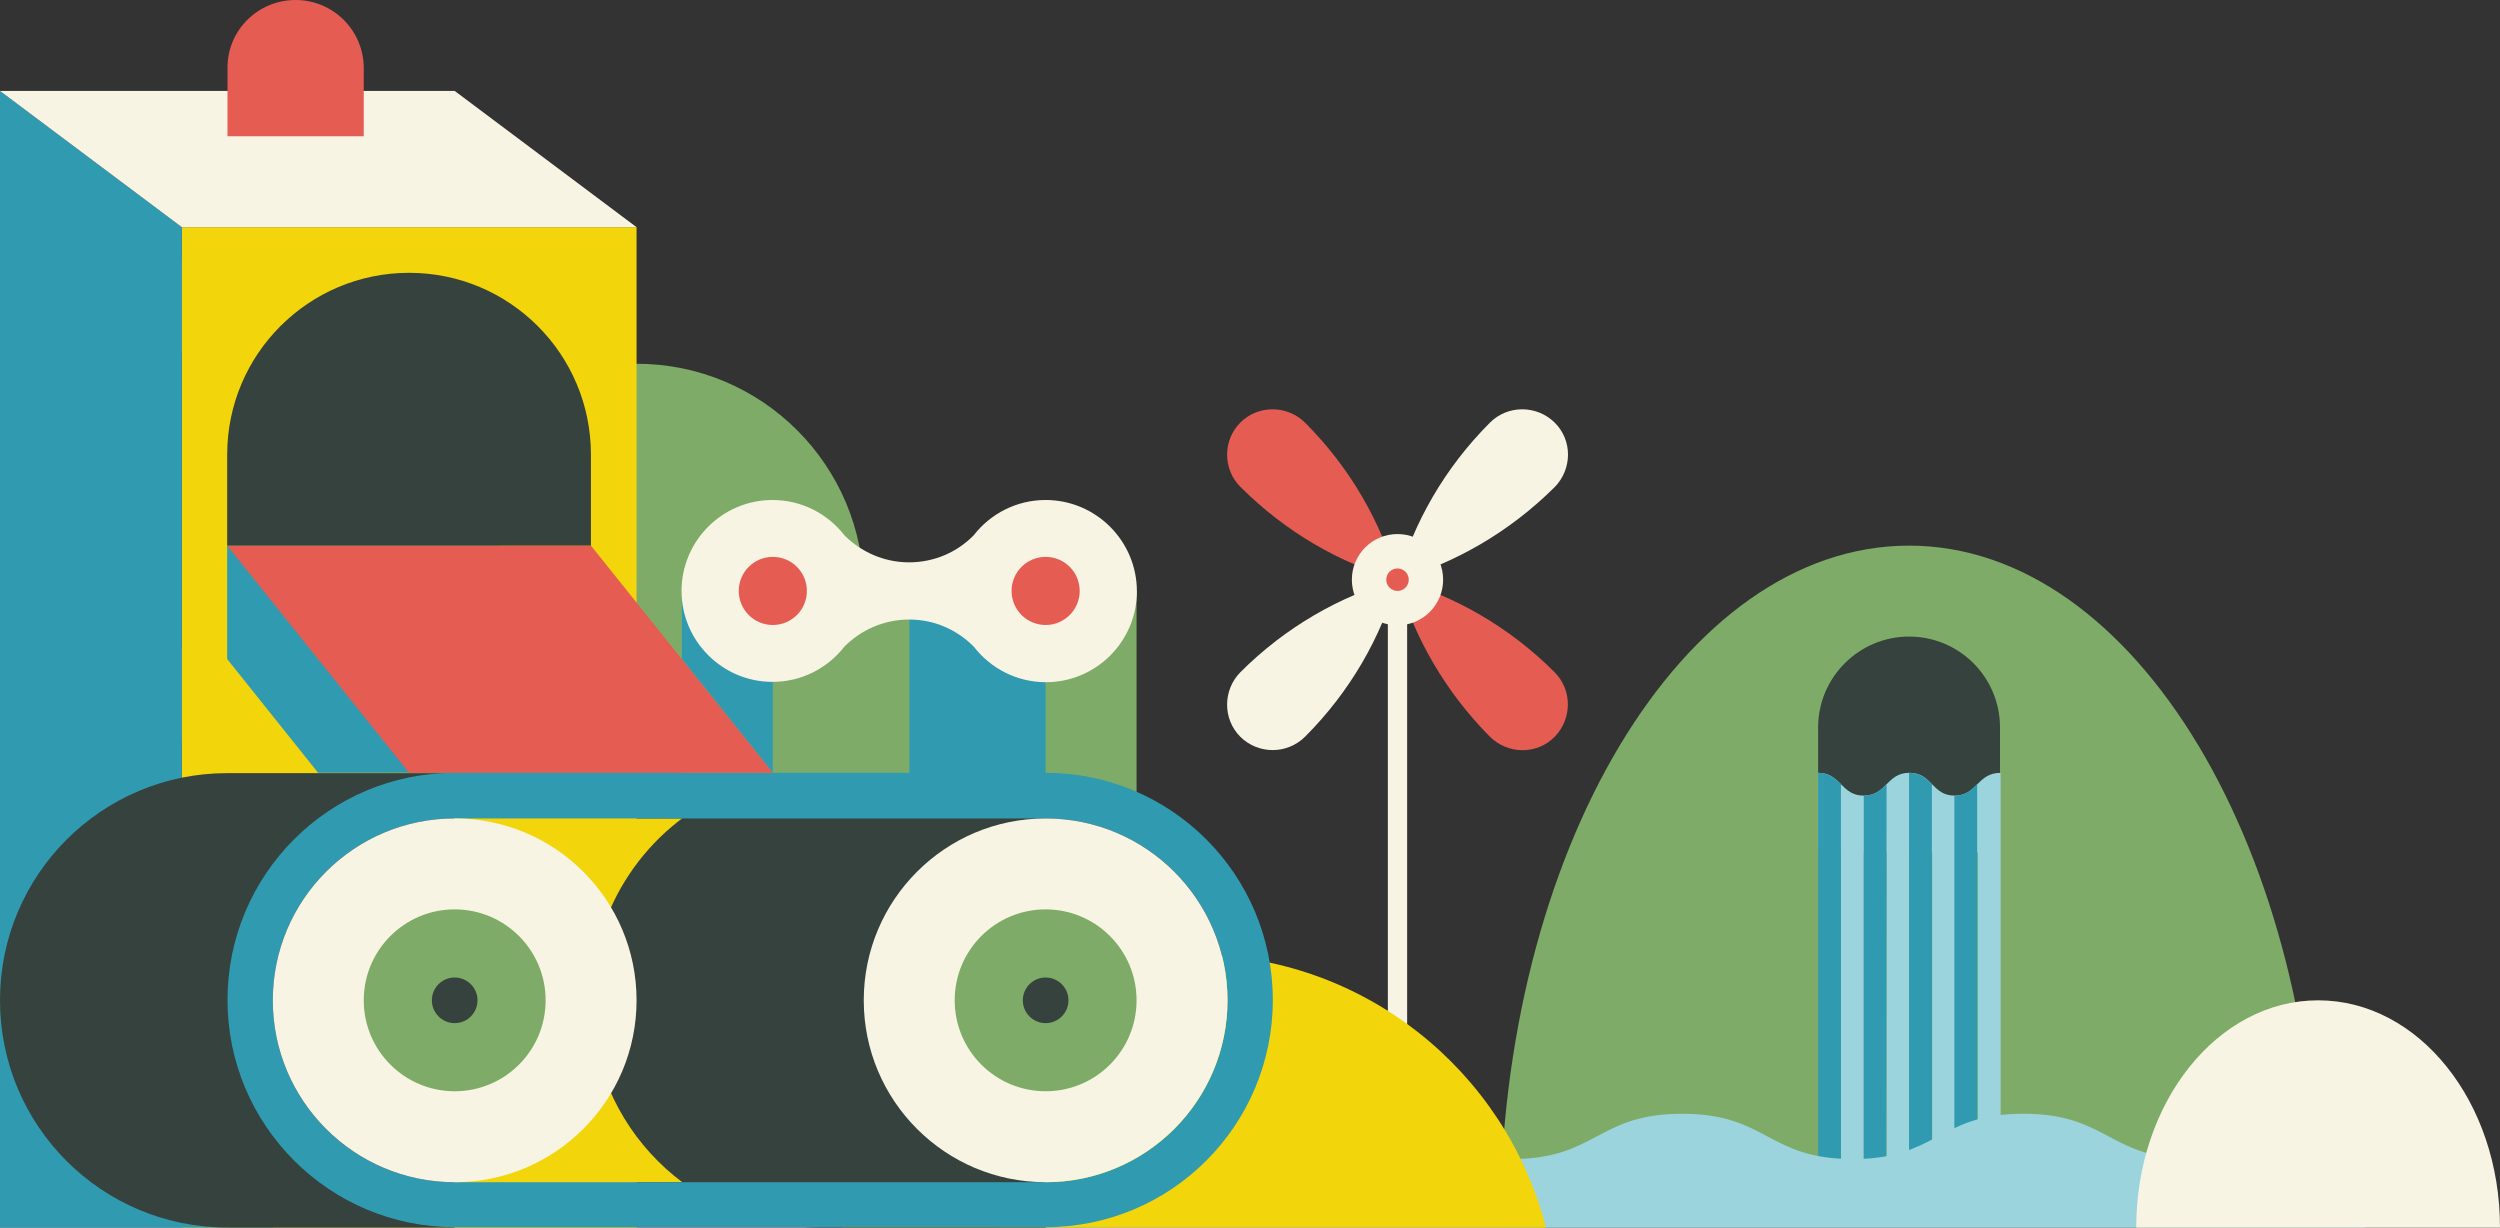 <svg xmlns="http://www.w3.org/2000/svg" width="778px" height="382px" viewBox="-210 403.1 778 382" enable-background="new -210 403.1 778 382" xml:space="preserve">
  <rect x="-210" y="403.1" width="778" height="382" fill="#333333" stroke="none"/>
  <circle fill="#E55C53" cx="-125.1" cy="558.7" r="14.1"/>
  <circle fill="#E55C53" cx="-150" cy="618.7" r="14.1"/>
  <circle fill="#E55C53" cx="-150" cy="498.7" r="14.1"/>
  <circle fill="#E55C53" cx="-188" cy="640.7" r="14.1"/>
  <circle fill="#E55C53" cx="-128" cy="536.7" r="14.1"/>
  <circle fill="#E55C53" cx="-136.5" cy="601.2" r="14.1"/>
  <circle fill="#E55C53" cx="-167.6" cy="485.2" r="14.1"/>
  <circle fill="#E55C53" cx="-167.6" cy="632.2" r="14.1"/>
  <circle fill="#E55C53" cx="-136.5" cy="516.3" r="14.1"/>
  <circle fill="#E55C53" cx="-128" cy="580.7" r="14.1"/>
  <circle fill="#E55C53" cx="-188" cy="476.7" r="14.1"/>
  <path fill="#7EAB67" d="M511.4,785.1c0-117.2-57-212.2-127.3-212.2s-127.3,95-127.3,212.2"/>
  <path fill="#36423D" d="M384.1,601.2c-15.6,0-28.3,12.7-28.3,28.3v28.3h56.6v-28.3C412.4,613.8,399.7,601.2,384.1,601.2z"/>
  <path fill="#9CD4DE" d="M398.3,650.7c-7.1,0-7-7.1-14.1-7.1s-7.1,7.1-14.2,7.1s-7.1-7.1-14.2-7.1v24.8h7.1V771h7.1V668.4h7.1V771h7.1V668.4h7.1V771h7.1V668.4h7.1V771h7.1V643.6C405.3,643.6,405.3,650.7,398.3,650.7L398.3,650.7z"/>
  <path fill="#309AB1" d="M405.3,647.1v123.8h-7.1V650.7C401.8,650.7,403.6,648.9,405.3,647.1z M391.2,647.1v123.8h-7.1V643.6C387.6,643.6,389.4,645.4,391.2,647.1z M377,771h-7V650.7c3.5,0,5.3-1.8,7.1-3.5L377,771L377,771z M362.9,771h-7.1V643.6c3.5,0,5.3,1.8,7.1,3.5V771z"/>
  <path fill="#9CD4DE" d="M101.1,749.7c26.5,0,26.5,14.1,53.1,14.1s26.5-14.1,53.1-14.1c26.5,0,26.5,14.1,53.1,14.1c26.5,0,26.5-14.1,53.1-14.1c26.5,0,26.5,14.1,53.1,14.1c26.5,0,26.5-14.1,53.1-14.1c26.5,0,26.5,14.1,53.1,14.1l53-14.1v35.4H101.1L101.1,749.7L101.1,749.7z"/>
  <path fill="none" stroke="#F8F4E3" stroke-width="6" stroke-miterlimit="10" d="M224.9,583.5v166.2"/>
  <g class="hero-img-fan">
    <path fill="#E55C53" d="M224.9,583.5c17.9,5.1,34.8,14.7,48.9,28.8c5.5,5.5,5.5,14.5,0,20.1c-5.5,5.6-14.5,5.5-20.1,0C239.7,618.3,230.1,601.4,224.9,583.5L224.9,583.5z M176,534.6c5.5-5.5,14.5-5.5,20.1,0c14.1,14.1,23.7,31,28.8,48.9c-17.9-5.1-34.8-14.8-48.9-28.9C170.5,549.1,170.5,540.1,176,534.6L176,534.6z"/>
    <path fill="#F8F4E3" d="M224.9,583.5c5.1-17.9,14.7-34.8,28.8-48.9c5.5-5.5,14.5-5.5,20.1,0s5.5,14.5,0,20.1C259.7,568.7,242.8,578.4,224.9,583.5L224.9,583.5z M176,632.4c-5.5-5.5-5.5-14.5,0-20.1c14.1-14.1,31-23.7,48.9-28.8c-5.1,17.9-14.7,34.8-28.8,48.9C190.5,637.9,181.6,637.9,176,632.4L176,632.4z"/>
  </g>
  <circle fill="#F8F4E3" cx="224.9" cy="583.5" r="14.2"/>
  <circle fill="#E55C53" cx="224.9" cy="583.5" r="3.5"/>
  <path fill="#F2D50A" d="M-40.2,657.8h70.7V771h-70.7V657.8z"/>
  <circle fill="#7EAB67" cx="-11.9" cy="587" r="70.7"/>
  <path fill="#F2D50A" d="M-153.4,473.8h141.5v311.3h-141.5L-153.4,473.8z"/>
  <path fill="#F8F4E3" d="M568,785.1c0-39.1-25.3-70.7-56.6-70.7s-56.6,31.7-56.6,70.7"/>
  <path fill="#309AB1" d="M-210,431.4v353.7h84.9l-28.3-70.7V473.8L-210,431.4z"/>
  <path fill="#7EAB67" d="M2.2,587h141.5v70.7H2.2V587z"/>
  <path fill="#309AB1" d="M2.2,608.2l28.3,35.4V587H2.2V608.2z"/>
  <path fill="#F2D50A" d="M271.1,785.1c-12.6-48.8-56.9-84.9-109.6-84.9c-52.7,0-97.1,36.1-109.6,84.9H271.1L271.1,785.1z"/>
  <path fill="#309AB1" d="M-139.3,572.9h84.9l56.6,70.7H-111l-28.3-35.4V572.9z"/>
  <g>
    <path fill="#36423D" d="M-210,714.4c0,39,31.6,70.7,70.7,70.7h70.7V643.7h-70.7C-178.3,643.7-210,675.3-210,714.4z"/>
    <path fill="#36423D" d="M16.3,649.6C-8.6,660.5-26,685.4-26,714.4c0,39,31.6,70.7,70.7,70.7h70.7V649.8L16.3,649.6z"/>
  </g>
  <path fill="#309AB1" d="M115.4,643.6V587H73v56.6H-68.5c-39.1,0-70.7,31.7-70.7,70.7s31.7,70.7,70.7,70.7h183.9c39.1,0,70.7-31.7,70.7-70.7S154.5,643.6,115.4,643.6z M115.4,771H-68.5c-31.3,0-56.6-25.3-56.6-56.6c0-31.3,25.3-56.6,56.6-56.6h183.9c31.3,0,56.6,25.3,56.6,56.6C172,745.7,146.7,771,115.4,771z"/>
  <circle fill="#F8F4E3" cx="115.4" cy="714.4" r="56.6"/>
  <circle fill="#7EAB67" cx="115.4" cy="714.4" r="28.3"/>
  <circle fill="#36423D" cx="115.4" cy="714.4" r="7.1"/>
  <circle fill="#F8F4E3" cx="-68.5" cy="714.4" r="56.6"/>
  <circle fill="#7EAB67" cx="-68.5" cy="714.4" r="28.3"/>
  <circle fill="#36423D" cx="-68.5" cy="714.4" r="7.1"/>
  <path fill="#E55C53" d="M-82.7,643.6H30.5l-56.6-70.7h-113.2L-82.7,643.6z"/>
  <path fill="#36423D" d="M-82.7,488c31.3,0,56.6,25.3,56.6,56.6v28.3h-113.2v-28.3C-139.3,513.3-113.9,488-82.7,488L-82.7,488z"/>
  <path fill="#F8F4E3" d="M-153.4,473.8l-56.6-42.4h141.5l56.6,42.4H-153.4z"/>
  <path fill="#E55C53" d="M-118,403.1c11.7,0,21.2,9.5,21.2,21.2v21.2h-42.4v-21.2C-139.3,412.6-129.8,403.1-118,403.1L-118,403.1z"/>
  <path fill="#F8F4E3" d="M115.4,558.7c-9.1,0-17.2,4.3-22.4,11c-5.1,5.2-12.2,8.4-20.1,8.4s-15-3.3-20.1-8.4c-5.2-6.7-13.3-11-22.4-11c-15.6,0-28.3,12.7-28.3,28.3s12.7,28.3,28.3,28.3c9.1,0,17.2-4.3,22.4-11c5.2-5.2,12.3-8.4,20.2-8.4s15,3.3,20.1,8.5c5.2,6.7,13.3,11,22.4,11c15.6,0,28.3-12.7,28.3-28.3C143.8,571.5,131.1,558.7,115.4,558.7z"/>
  <circle fill="#E55C53" cx="30.5" cy="587" r="10.6"/>
  <circle fill="#E55C53" cx="115.4" cy="587" r="10.6"/>
</svg>
